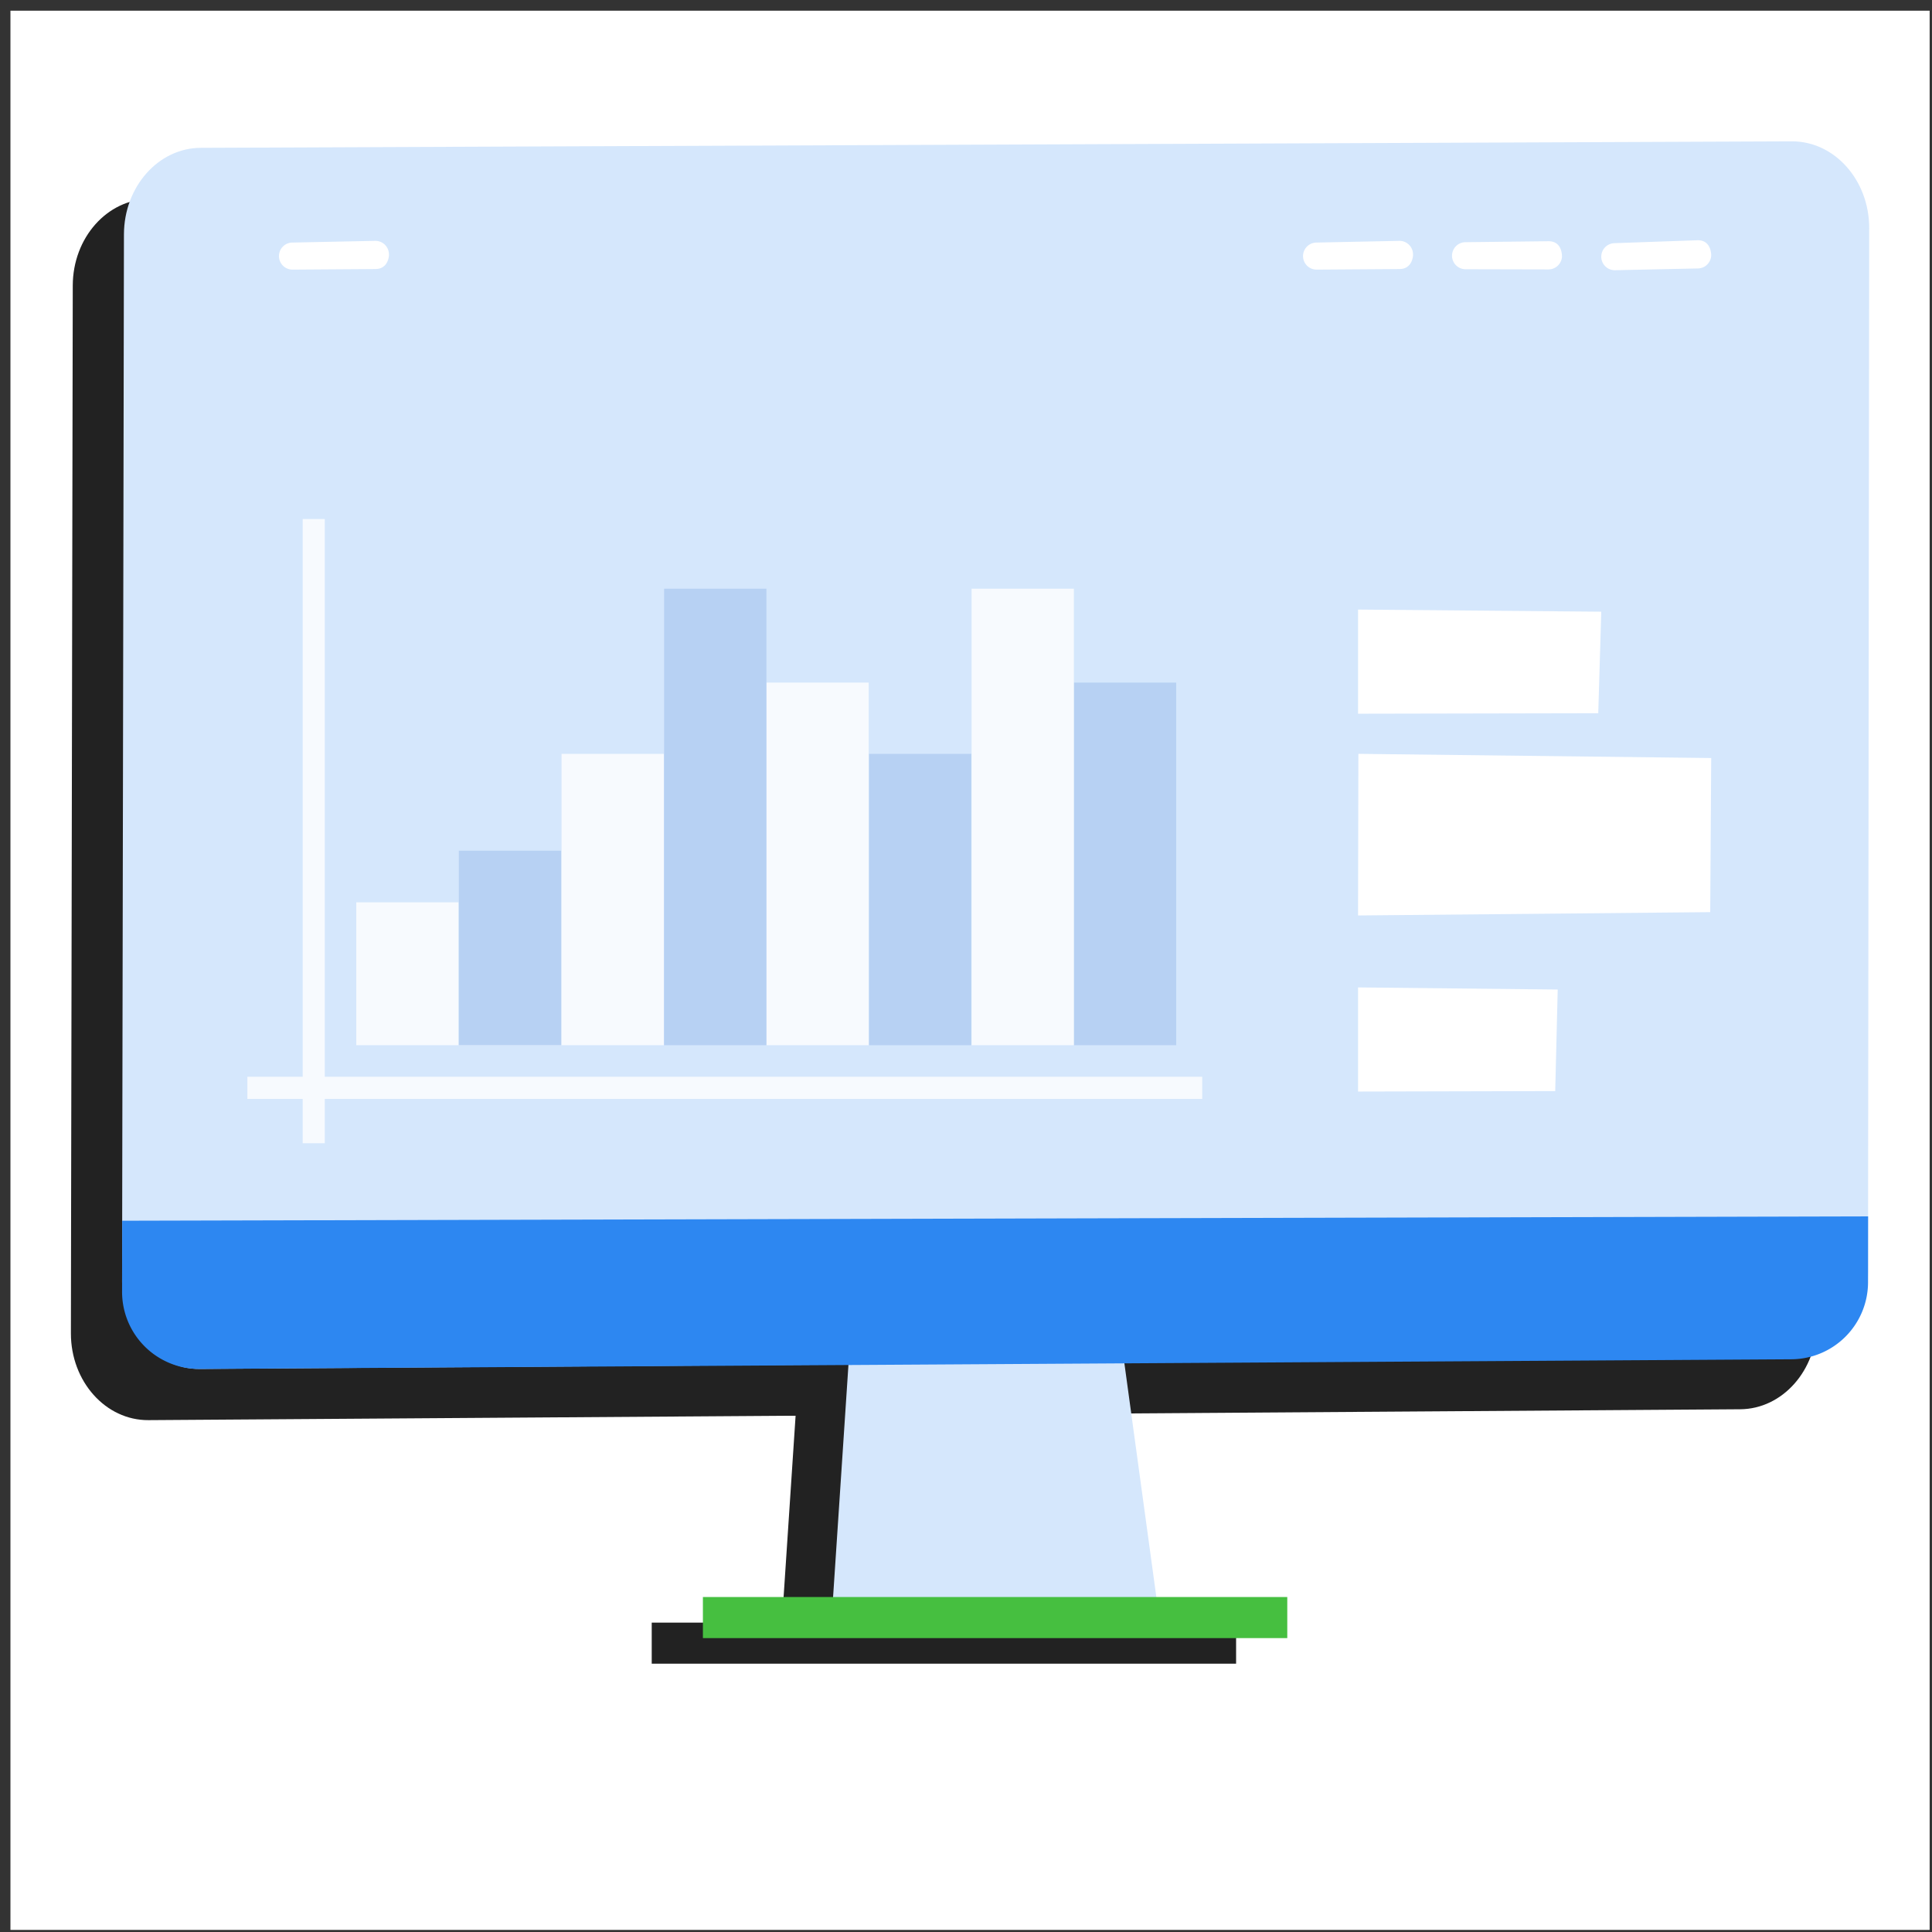 <svg xmlns="http://www.w3.org/2000/svg" width="151" height="151" fill="none"><rect width="100%" height="100%" fill="#333333" stroke="none"/><path fill="#fff" d="M.816.836h150v150h-150z"/><path fill="#222" d="m106.277 27.202-11.097.445.429 10.715 11.096-.445-.428-10.715ZM93.191 44.94l-7.265 7.884 8.164 7.532 7.265-7.884-8.164-7.532ZM79.522 55.782l-10.709.43.446 11.104 10.708-.432-.445-11.102ZM54.343 46.471l-7.535 8.163 7.872 7.276 7.536-8.163-7.873-7.276ZM50.984 29.402l-11.096.45.431 10.714 11.097-.449-.432-10.714ZM62.586 104.548l-1.526 23.045 25.429.045-3.029-22.148-20.874-.942Z"/><path fill="#222" d="M96.61 126.819H50.937v3.211H96.61v-3.211ZM142.091 21.83l-.085 75.75-.005 5.798c-.005 3.72-2.683 6.743-5.991 6.766l-124.408.85c-3.344.022-6.066-3.023-6.061-6.788l.01-6.244.136-75.652c.01-3.727 2.692-6.75 6.005-6.761l62.123-.253 62.231-.254c3.338-.01 6.051 3.034 6.046 6.789h-.001Z"/><path fill="#D5E7FC" d="m66.586 102.548-1.526 23.045 25.429.045-3.029-22.148-20.874-.942Z"/><path fill="#46BF40" d="M100.61 124.819H54.937v3.211h45.673v-3.211Z"/><path fill="#D5E7FC" d="m146.091 17.835-.085 75.745-.005 5.798c-.005 3.721-2.683 6.743-5.991 6.766l-124.408.85c-3.344.022-6.066-3.022-6.061-6.788l.01-6.243.136-75.648c.01-3.727 2.692-6.75 6.005-6.761l62.123-.253 62.231-.254c3.338-.01 6.051 3.034 6.046 6.788h-.001Z"/><path fill="#2D87F1" d="m146.006 95.068-.005 5.155a6.029 6.029 0 0 1-5.991 6.015l-124.408.757a6.026 6.026 0 0 1-6.061-6.036l.01-5.55 136.455-.341Z"/><path fill="#fff" d="M101.842 20.009a1.059 1.059 0 0 0 1.065 1.064l6.478-.045c1.055-.007 1.064-1.143 1.053-1.117a1.058 1.058 0 0 0-1.079-1.086l-6.481.133a1.058 1.058 0 0 0-1.036 1.051ZM21.803 20.009a1.058 1.058 0 0 0 1.065 1.064l6.478-.045c1.055-.007 1.064-1.143 1.052-1.117a1.058 1.058 0 0 0-1.078-1.086l-6.481.133a1.058 1.058 0 0 0-1.036 1.051ZM113.486 19.97a1.058 1.058 0 0 0 1.055 1.073l6.479.015a1.06 1.06 0 0 0 1.06-1.02c-.007-.015.047-1.197-1.066-1.184l-6.482.075a1.057 1.057 0 0 0-1.045 1.04h-.001ZM125.151 20.071c.005.59.491 1.061 1.08 1.048l6.478-.138a1.056 1.056 0 0 0 1.034-1.043c-.006-.016.02-1.198-1.093-1.16l-6.478.228a1.058 1.058 0 0 0-1.021 1.065Z"/><path fill="#F7FAFE" d="M25.383 40.566h-1.727v48.786h1.727V40.566Z"/><path fill="#F7FAFE" d="M93.964 84.157H19.332v1.731h74.632v-1.731Z"/><path fill="#fff" d="M35.841 70.522h-7.996v11.167h7.996V70.522Z" opacity=".8"/><path fill="#AFCCF1" d="M43.858 66.488h-7.996v15.19h7.996v-15.19Z" opacity=".8"/><path fill="#fff" d="M51.885 58.92h-7.996v22.77h7.996V58.92Z" opacity=".8"/><path fill="#AFCCF1" d="M75.915 58.92h-7.996v22.77h7.996V58.92Z" opacity=".8"/><path fill="#fff" d="M67.897 53.351h-7.996v28.338h7.996V53.351Z" opacity=".8"/><path fill="#AFCCF1" d="M91.928 53.351h-7.996v28.338h7.996V53.351ZM59.901 46.01h-7.996v35.68h7.996V46.01Z" opacity=".8"/><path fill="#fff" d="M83.931 46.01h-7.995v35.68h7.995V46.01Z" opacity=".8"/><path fill="#fff" d="m106.168 58.92-.027 12.63 27.525-.259.077-12.046-27.575-.326ZM106.141 77.174v8.138l15.411-.037.195-7.936-15.606-.165ZM106.141 47.643v8.138l18.774-.037.236-7.936-19.01-.165Z"/></svg>